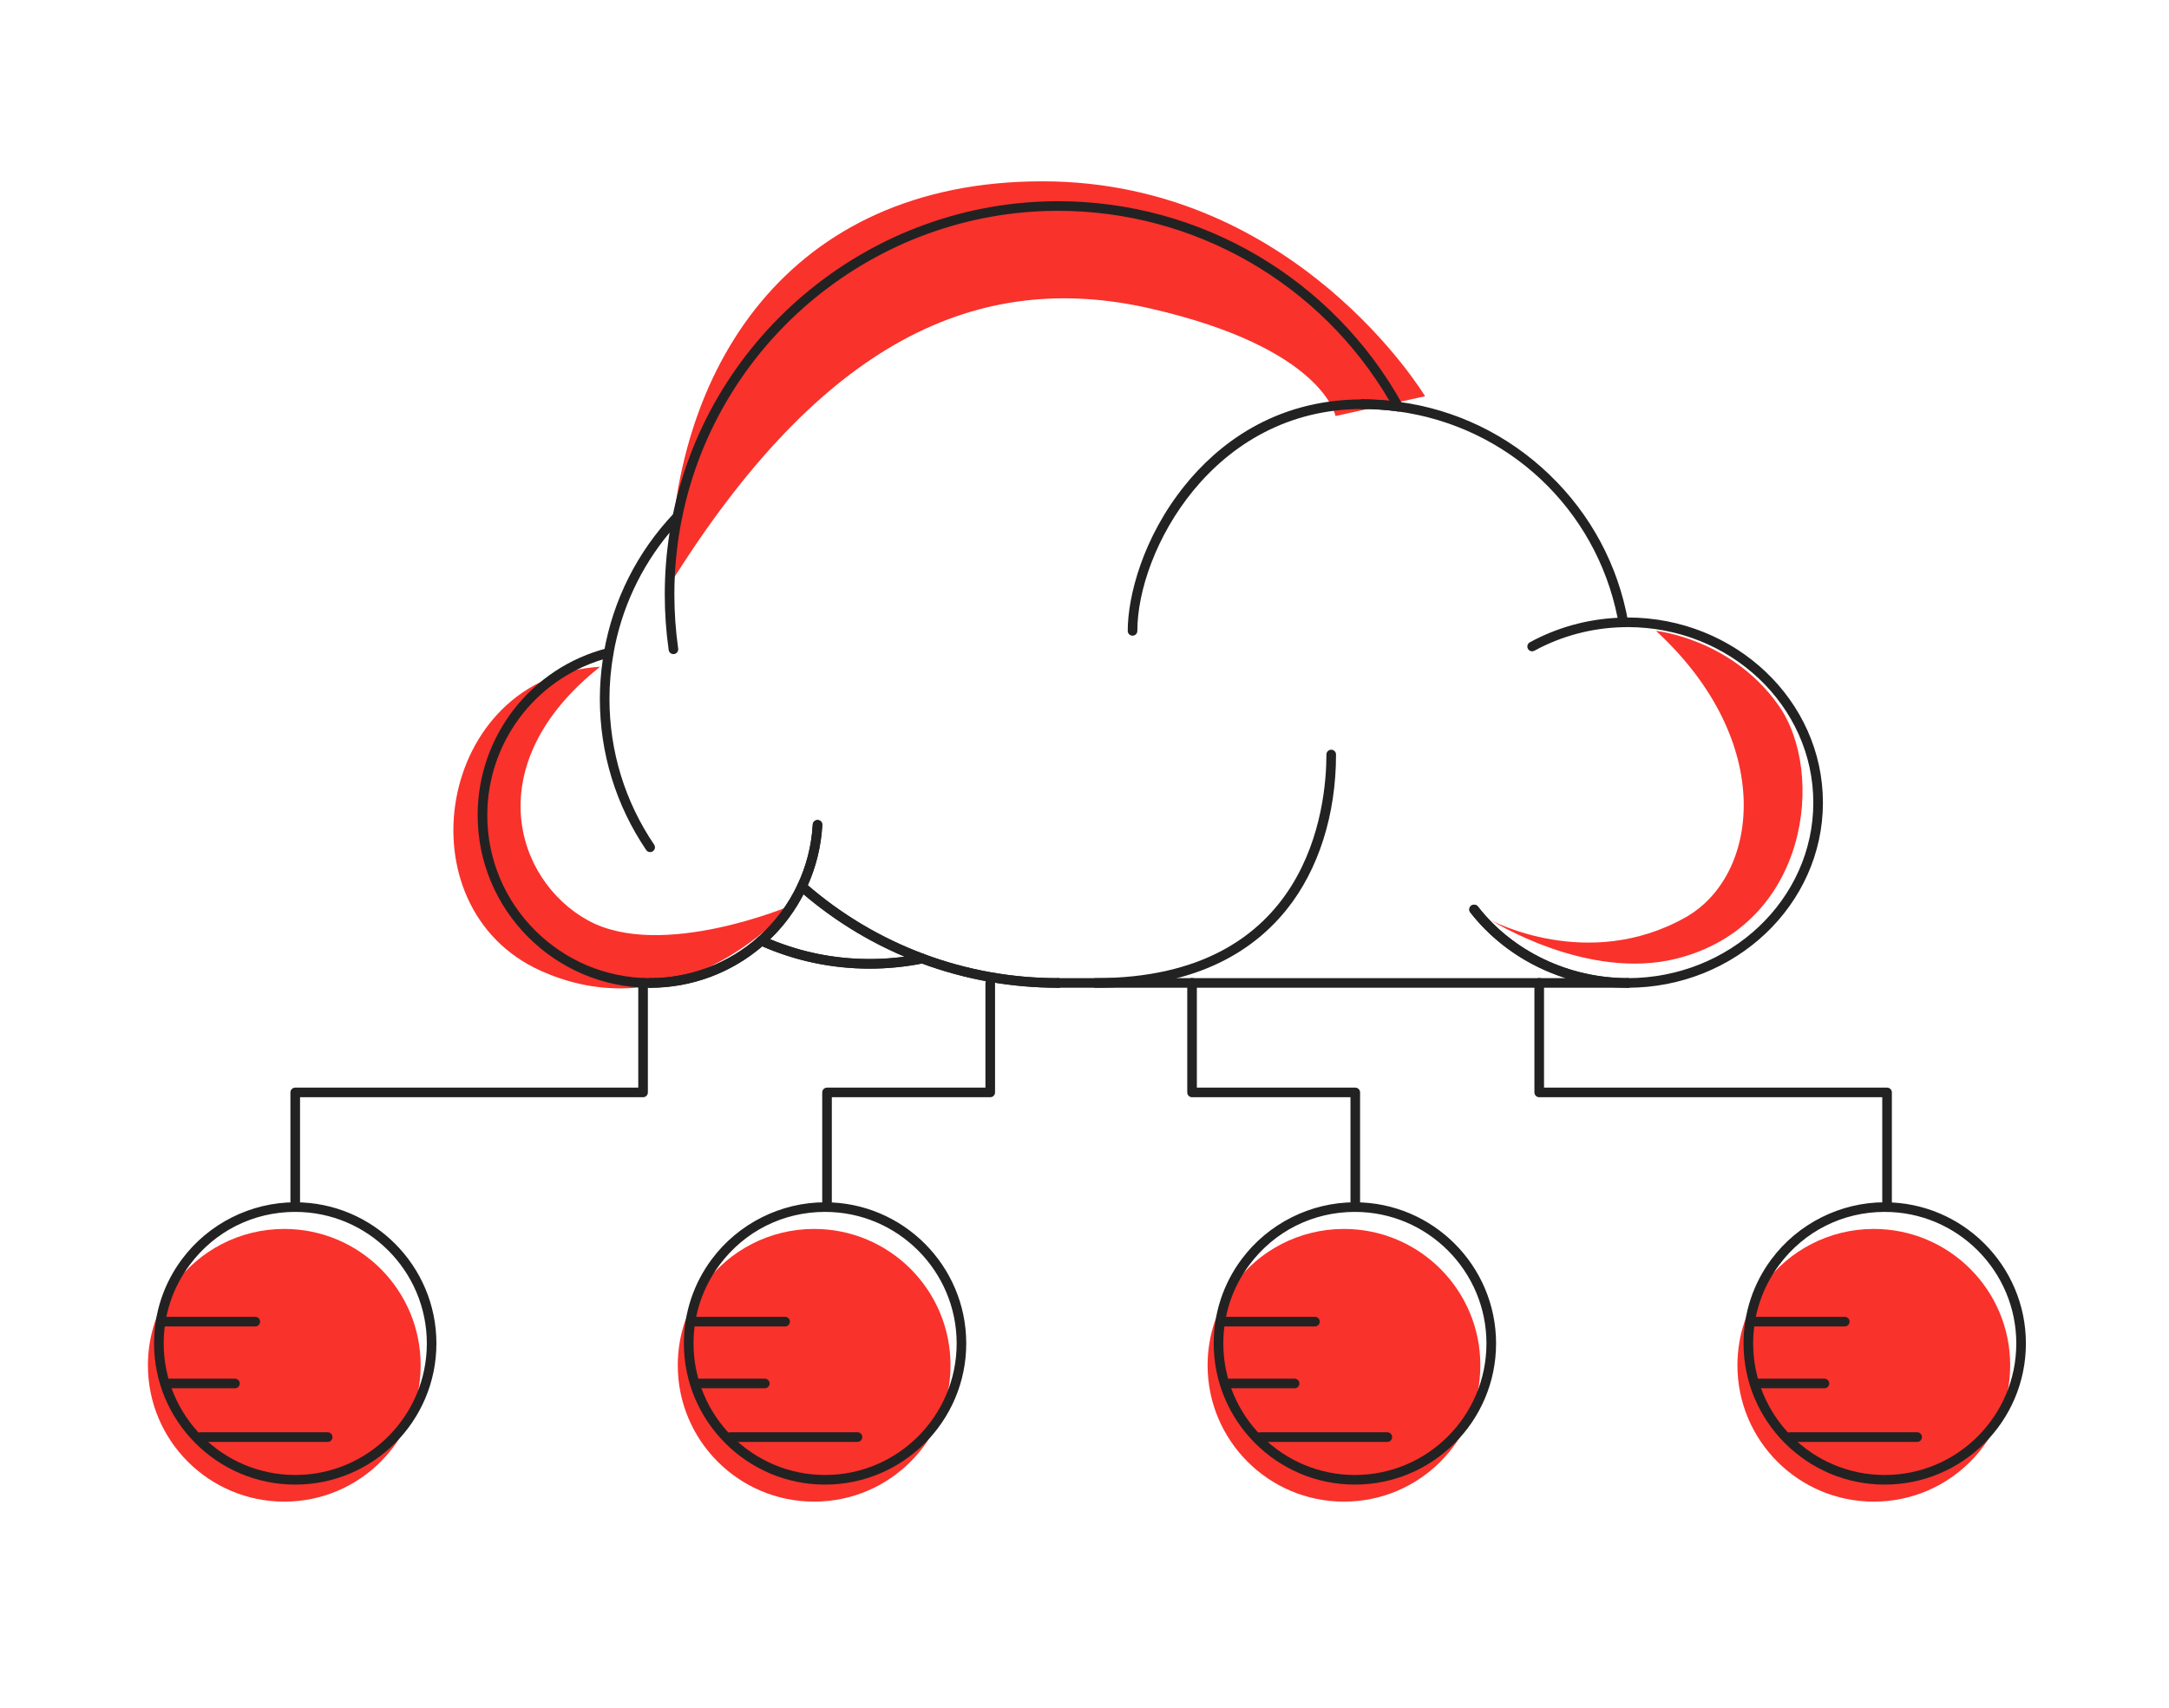 <?xml version="1.0" encoding="UTF-8"?>
<svg  xmlns="http://www.w3.org/2000/svg" viewBox="0 0 677.07 533.16">

    <style>
        :root { fill:#222 }
        .accent { fill: #f9322c; }

        @media (prefers-color-scheme: dark) {
        :root {  fill: #f9322c; }
        .accent { fill:#dee2e6; }
        }
    </style>

    <path d="m187.34,208.17c-37.96,30.02-26.78,66.51-3.83,79.17,22.96,12.65,63.6-4.7,63.6-4.7,0,0-34.17,40.31-78.31,20.45-44.14-19.86-32.37-91.97,18.54-94.91Z" class="accent"/>
  <path d="m209.05,182.56c47.45-76.21,96.3-98.58,150.16-86.22,53.86,12.36,57.68,33.55,57.68,33.55l27.96-6.18s-40.32-67.1-119.48-67.1-116.31,58.54-116.31,125.95Z" class="accent"/>
  <path d="m516.95,196.97c37.67,34.75,32.22,76.54,9.12,89.49-30.48,17.09-60.57.88-60.57.88,0,0,29.97,19.01,57.92,11.94,41.2-10.42,46.53-58.14,31.78-79.04-14.74-20.89-38.26-23.27-38.26-23.27Z" class="accent"/>
  <g>
    <g>
      <path d="m202.95,308.39c-29.69,0-53.85-24.16-53.85-53.85,0-24.66,16.67-46.12,40.55-52.19.49-.12,1.02,0,1.39.35.37.35.55.86.46,1.36-.83,4.73-1.25,9.48-1.25,14.13,0,16.32,4.82,32.05,13.94,45.51.46.69.29,1.62-.4,2.08-.69.46-1.62.29-2.08-.4-9.46-13.96-14.46-30.27-14.46-47.19,0-4.05.31-8.19.92-12.31-21.35,6.46-36.06,26.15-36.06,48.66,0,28.04,22.81,50.85,50.85,50.85.83,0,1.5.67,1.5,1.5s-.67,1.5-1.5,1.5Z" />
      <path d="m508.06,308.39c-.83,0-1.5-.67-1.5-1.5s.67-1.5,1.5-1.5c31.97,0,57.98-24.58,57.98-54.8s-26.01-54.8-57.98-54.8c-.26,0-.51,0-.77.02h-.51c-.8.01-1.51-.63-1.53-1.46-.02-.83.64-1.51,1.47-1.53h.48c.29-.02.57-.03.86-.03,33.63,0,60.98,25.93,60.98,57.8s-27.36,57.8-60.98,57.8Z" />
      <path d="m478.28,203.36c-.53,0-1.04-.28-1.32-.78-.4-.73-.13-1.64.59-2.04,8.32-4.56,17.76-7.2,27.39-7.66-6.79-34-34.19-59.8-68.68-64.44-.82-.11-1.4-.87-1.29-1.69.11-.82.86-1.4,1.69-1.29,17.76,2.39,34.01,10.25,46.99,22.71,12.94,12.43,21.44,28.3,24.57,45.88.08.43-.04.88-.32,1.21-.28.34-.69.54-1.13.55-9.76.2-19.37,2.74-27.78,7.35-.23.12-.48.18-.72.18Z" />
      <path d="m190.02,205.31c-.09,0-.17,0-.26-.02-.82-.14-1.36-.92-1.22-1.74,2.86-16.27,10.4-31.24,21.82-43.28.46-.49,1.19-.61,1.78-.3.59.31.91.97.78,1.63-1.6,7.85-2.41,15.93-2.41,24.01,0,5.61.4,11.29,1.19,16.9.12.82-.46,1.58-1.28,1.7-.82.11-1.58-.46-1.69-1.28-.81-5.74-1.22-11.57-1.22-17.32,0-6.48.51-12.96,1.51-19.32-9.05,10.87-15.08,23.83-17.53,37.79-.13.73-.76,1.24-1.48,1.24Z" />
      <path d="m211.45,162.8c-.1,0-.2,0-.3-.03-.81-.17-1.34-.96-1.17-1.77,11.57-56.89,62.17-98.18,120.31-98.18,44.65,0,85.83,24.29,107.49,63.4.27.5.25,1.1-.07,1.57-.32.47-.87.72-1.44.64-3.71-.5-7.39-.75-10.93-.75-.83,0-1.5-.67-1.5-1.5s.67-1.5,1.5-1.5c2.72,0,5.53.14,8.36.43-21.48-36.65-60.83-59.29-103.4-59.29-56.72,0-106.08,40.28-117.37,95.77-.14.71-.77,1.2-1.47,1.2Z" />
      <path d="m436.47,128.46c-.07,0-.13,0-.2-.01-3.71-.5-7.39-.75-10.93-.75-.83,0-1.5-.67-1.5-1.5s.67-1.5,1.5-1.5c3.67,0,7.49.26,11.33.78.82.11,1.4.87,1.29,1.69-.1.75-.75,1.3-1.48,1.3Z" />
      <path d="m508.06,308.39h-177.76c-.83,0-1.5-.67-1.5-1.5s.67-1.5,1.5-1.5h158.46c-11.77-3.74-22.26-10.85-29.79-20.51-.51-.65-.39-1.6.26-2.11.65-.51,1.6-.39,2.11.26,10.9,14,28.37,22.36,46.73,22.36.83,0,1.5.67,1.5,1.5s-.67,1.5-1.5,1.5Z" />
      <path d="m330.29,308.39c-14.6,0-28.89-2.54-42.49-7.56-5.37,1.05-10.86,1.59-16.33,1.59-11.63,0-22.9-2.34-33.53-6.96-9.75,8.35-22.14,12.93-34.99,12.93-.83,0-1.5-.67-1.5-1.5s.67-1.5,1.5-1.5c12.44,0,24.42-4.55,33.73-12.81.44-.39,1.07-.49,1.61-.25,10.5,4.71,21.66,7.09,33.18,7.09,5.42,0,10.86-.54,16.16-1.61.27-.06.56-.03.82.07,13.38,4.99,27.46,7.52,41.84,7.52.83,0,1.5.67,1.5,1.5s-.67,1.5-1.5,1.5Z" />
      <path d="m202.95,308.39c-.83,0-1.5-.67-1.5-1.5s.67-1.5,1.5-1.5c12.44,0,24.42-4.55,33.73-12.81.62-.55,1.57-.49,2.12.13.55.62.49,1.57-.13,2.12-9.86,8.75-22.55,13.57-35.72,13.57Z" />
      <path d="m508.06,308.39c-19.27,0-37.63-8.79-49.09-23.51-.51-.65-.39-1.6.26-2.11.65-.51,1.6-.39,2.11.26,10.9,14,28.37,22.36,46.73,22.36.83,0,1.5.67,1.5,1.5s-.67,1.5-1.5,1.5Z" />
      <path d="m271.47,302.42c-11.95,0-23.52-2.47-34.41-7.35-.46-.21-.79-.64-.87-1.14-.08-.5.11-1.01.49-1.35,5.21-4.62,9.35-10.15,12.3-16.42.2-.43.59-.73,1.05-.83.46-.09.94.03,1.3.34,11,9.65,23.49,17.12,37.13,22.21.63.23,1.02.86.97,1.52-.05.67-.54,1.22-1.2,1.35-5.5,1.11-11.14,1.67-16.75,1.67Zm-31.09-9.19c9.88,4.11,20.33,6.19,31.09,6.19,3.65,0,7.3-.25,10.92-.73-11.45-4.85-22.04-11.39-31.57-19.49-2.69,5.23-6.19,9.94-10.44,14.04Z" />
      <path d="m237.67,295.2c-.41,0-.83-.17-1.12-.5-.55-.62-.49-1.57.13-2.12,5.21-4.62,9.35-10.15,12.3-16.42.35-.75,1.25-1.07,2-.72.75.35,1.07,1.25.72,2-3.12,6.64-7.51,12.5-13.02,17.39-.29.25-.64.38-1,.38Z" />
      <path d="m330.29,308.39c-14.74,0-29.18-2.59-42.89-7.71-.78-.29-1.17-1.15-.88-1.93.29-.78,1.15-1.17,1.93-.88,13.38,4.99,27.46,7.52,41.84,7.52.83,0,1.5.67,1.5,1.5s-.67,1.5-1.5,1.5Z" />
      <path d="m287.93,300.78c-.17,0-.35-.03-.52-.09-13.98-5.21-26.79-12.87-38.06-22.77-.5-.44-.65-1.16-.37-1.77,2.77-5.89,4.36-12.19,4.73-18.72.05-.83.75-1.44,1.58-1.41.83.05,1.46.75,1.41,1.58-.37,6.53-1.89,12.85-4.54,18.79,10.79,9.3,22.99,16.52,36.29,21.48.78.29,1.17,1.15.88,1.93-.22.6-.8.98-1.41.98Z" />
      <path d="m250.33,278.29c-.21,0-.43-.05-.64-.14-.75-.35-1.07-1.25-.72-2,2.77-5.89,4.36-12.19,4.73-18.72.05-.83.75-1.44,1.58-1.41.83.05,1.46.75,1.41,1.58-.39,6.91-2.07,13.58-5.01,19.83-.26.54-.8.86-1.36.86Z" />
    </g>
    <path d="m342.03,308.39c-.83,0-1.5-.67-1.5-1.5s.67-1.5,1.5-1.5c66.83,0,72.02-53.44,72.02-69.82,0-.83.67-1.5,1.5-1.5s1.5.67,1.5,1.5c0,18.82-5.47,36-15.41,48.39-13.01,16.21-33.06,24.43-59.61,24.43Z" />
    <path d="m353.53,198.47c-.83,0-1.5-.67-1.5-1.5,0-10.78,4.69-29.17,17.89-45.5,9.88-12.22,27.51-26.78,55.41-26.78.83,0,1.5.67,1.5,1.5s-.67,1.5-1.5,1.5c-46.81,0-70.3,44.42-70.3,69.28,0,.83-.67,1.5-1.5,1.5Z" />
    <g>
      <g>
        <path d="m131.31,426.26c0,23.51-19.06,42.57-42.57,42.57s-42.57-19.06-42.57-42.57c0-9.52,3.12-18.31,8.4-25.4,7.76-10.42,20.18-17.17,34.17-17.17,23.51,0,42.57,19.06,42.57,42.57Z" class="accent"/>
        <path d="m92.16,463.51c-24.3,0-44.07-19.77-44.07-44.07,0-9.56,3.01-18.65,8.7-26.29,8.29-11.13,21.51-17.78,35.37-17.78,24.3,0,44.07,19.77,44.07,44.07s-19.77,44.07-44.07,44.07Zm0-85.14c-13.11,0-25.12,6.04-32.96,16.57-5.3,7.12-8.1,15.59-8.1,24.5,0,22.65,18.42,41.07,41.07,41.07s41.07-18.42,41.07-41.07-18.42-41.07-41.07-41.07Z" />
        <path d="m79.69,414.13h-28.53c-.83,0-1.5-.67-1.5-1.5s.67-1.5,1.5-1.5h28.53c.83,0,1.5.67,1.5,1.5s-.67,1.5-1.5,1.5Z" />
        <path d="m73.34,433.44h-20.34c-.83,0-1.5-.67-1.5-1.5s.67-1.5,1.5-1.5h20.34c.83,0,1.5.67,1.5,1.5s-.67,1.5-1.5,1.5Z" />
        <path d="m102.29,450.18h-39.69c-.83,0-1.5-.67-1.5-1.5s.67-1.5,1.5-1.5h39.69c.83,0,1.5.67,1.5,1.5s-.67,1.5-1.5,1.5Z" />
      </g>
      <g>
        <path d="m296.71,426.26c0,23.51-19.06,42.57-42.57,42.57s-42.57-19.06-42.57-42.57c0-9.52,3.12-18.31,8.4-25.4,7.76-10.42,20.18-17.17,34.17-17.17,23.51,0,42.57,19.06,42.57,42.57Z" class="accent"/>
        <path d="m257.55,463.51c-24.3,0-44.07-19.77-44.07-44.07,0-9.56,3.01-18.65,8.7-26.29,8.29-11.13,21.51-17.78,35.37-17.78,24.3,0,44.07,19.77,44.07,44.07s-19.77,44.07-44.07,44.07Zm0-85.14c-13.11,0-25.12,6.04-32.96,16.57-5.3,7.12-8.1,15.59-8.1,24.5,0,22.65,18.42,41.07,41.07,41.07s41.07-18.42,41.07-41.07-18.42-41.07-41.07-41.07Z" />
        <path d="m245.08,414.13h-28.53c-.83,0-1.5-.67-1.5-1.5s.67-1.5,1.5-1.5h28.53c.83,0,1.5.67,1.5,1.5s-.67,1.5-1.5,1.5Z" />
        <path d="m238.73,433.44h-20.34c-.83,0-1.5-.67-1.5-1.5s.67-1.5,1.5-1.5h20.34c.83,0,1.5.67,1.5,1.5s-.67,1.5-1.5,1.5Z" />
        <path d="m267.68,450.18h-39.69c-.83,0-1.5-.67-1.5-1.5s.67-1.5,1.5-1.5h39.69c.83,0,1.5.67,1.5,1.5s-.67,1.5-1.5,1.5Z" />
      </g>
      <g>
        <path d="m462.1,426.26c0,23.51-19.06,42.57-42.57,42.57s-42.57-19.06-42.57-42.57c0-9.52,3.12-18.31,8.4-25.4,7.76-10.42,20.18-17.17,34.17-17.17,23.51,0,42.57,19.06,42.57,42.57Z" class="accent"/>
        <path d="m422.94,463.51c-24.3,0-44.07-19.77-44.07-44.07,0-9.56,3.01-18.65,8.7-26.29,8.29-11.13,21.51-17.78,35.37-17.78,24.3,0,44.07,19.77,44.07,44.07s-19.77,44.07-44.07,44.07Zm0-85.14c-13.11,0-25.13,6.04-32.97,16.57-5.3,7.12-8.1,15.59-8.1,24.5,0,22.65,18.42,41.07,41.07,41.07s41.07-18.42,41.07-41.07-18.42-41.07-41.07-41.07Z" />
        <path d="m410.47,414.13h-28.53c-.83,0-1.5-.67-1.5-1.5s.67-1.5,1.5-1.5h28.53c.83,0,1.5.67,1.5,1.5s-.67,1.5-1.5,1.5Z" />
        <path d="m404.12,433.44h-20.33c-.83,0-1.5-.67-1.5-1.5s.67-1.5,1.5-1.5h20.33c.83,0,1.5.67,1.5,1.5s-.67,1.5-1.5,1.5Z" />
        <path d="m433.07,450.18h-39.69c-.83,0-1.5-.67-1.5-1.5s.67-1.5,1.5-1.5h39.69c.83,0,1.5.67,1.5,1.5s-.67,1.5-1.5,1.5Z" />
      </g>
      <g>
        <path d="m627.49,426.26c0,23.51-19.06,42.57-42.57,42.57s-42.57-19.06-42.57-42.57c0-9.52,3.12-18.31,8.4-25.4,7.76-10.42,20.18-17.17,34.17-17.17,23.51,0,42.57,19.06,42.57,42.57Z" class="accent"/>
        <path d="m588.33,463.51c-24.3,0-44.07-19.77-44.07-44.07,0-9.56,3.01-18.65,8.7-26.29,8.29-11.13,21.51-17.78,35.37-17.78,24.3,0,44.07,19.77,44.07,44.07s-19.77,44.07-44.07,44.07Zm0-85.14c-13.11,0-25.12,6.04-32.96,16.57-5.3,7.12-8.11,15.59-8.11,24.5,0,22.65,18.42,41.07,41.07,41.07s41.07-18.42,41.07-41.07-18.42-41.07-41.07-41.07Z" />
        <path d="m575.86,414.13h-28.53c-.83,0-1.5-.67-1.5-1.5s.67-1.5,1.5-1.5h28.53c.83,0,1.5.67,1.5,1.5s-.67,1.5-1.5,1.5Z" />
        <path d="m569.51,433.44h-20.34c-.83,0-1.5-.67-1.5-1.5s.67-1.5,1.5-1.5h20.34c.83,0,1.5.67,1.5,1.5s-.67,1.5-1.5,1.5Z" />
        <path d="m598.46,450.18h-39.69c-.83,0-1.5-.67-1.5-1.5s.67-1.5,1.5-1.5h39.69c.83,0,1.5.67,1.5,1.5s-.67,1.5-1.5,1.5Z" />
      </g>
    </g>
    <path d="m92.16,378.37c-.83,0-1.5-.67-1.5-1.5v-35.8c0-.83.67-1.5,1.5-1.5h107.08v-32.72c0-.83.67-1.5,1.5-1.5s1.5.67,1.5,1.5v34.22c0,.83-.67,1.5-1.5,1.5h-107.08v34.3c0,.83-.67,1.5-1.5,1.5Z" />
    <path d="m258.16,378.37c-.83,0-1.5-.67-1.5-1.5v-35.8c0-.83.67-1.5,1.5-1.5h49.45v-32.72c0-.83.67-1.5,1.5-1.5s1.5.67,1.5,1.5v34.22c0,.83-.67,1.5-1.5,1.5h-49.45v34.3c0,.83-.67,1.5-1.5,1.5Z" />
    <path d="m589.06,378.37c-.83,0-1.5-.67-1.5-1.5v-34.3h-107.08c-.83,0-1.5-.67-1.5-1.5v-34.22c0-.83.67-1.5,1.5-1.5s1.5.67,1.5,1.5v32.72h107.08c.83,0,1.5.67,1.5,1.5v35.8c0,.83-.67,1.5-1.5,1.5Z" />
    <path d="m423.06,378.37c-.83,0-1.5-.67-1.5-1.5v-34.3h-49.45c-.83,0-1.5-.67-1.5-1.5v-34.22c0-.83.67-1.5,1.5-1.5s1.5.67,1.5,1.5v32.72h49.45c.83,0,1.5.67,1.5,1.5v35.8c0,.83-.67,1.5-1.5,1.5Z" />
  </g>
</svg>
